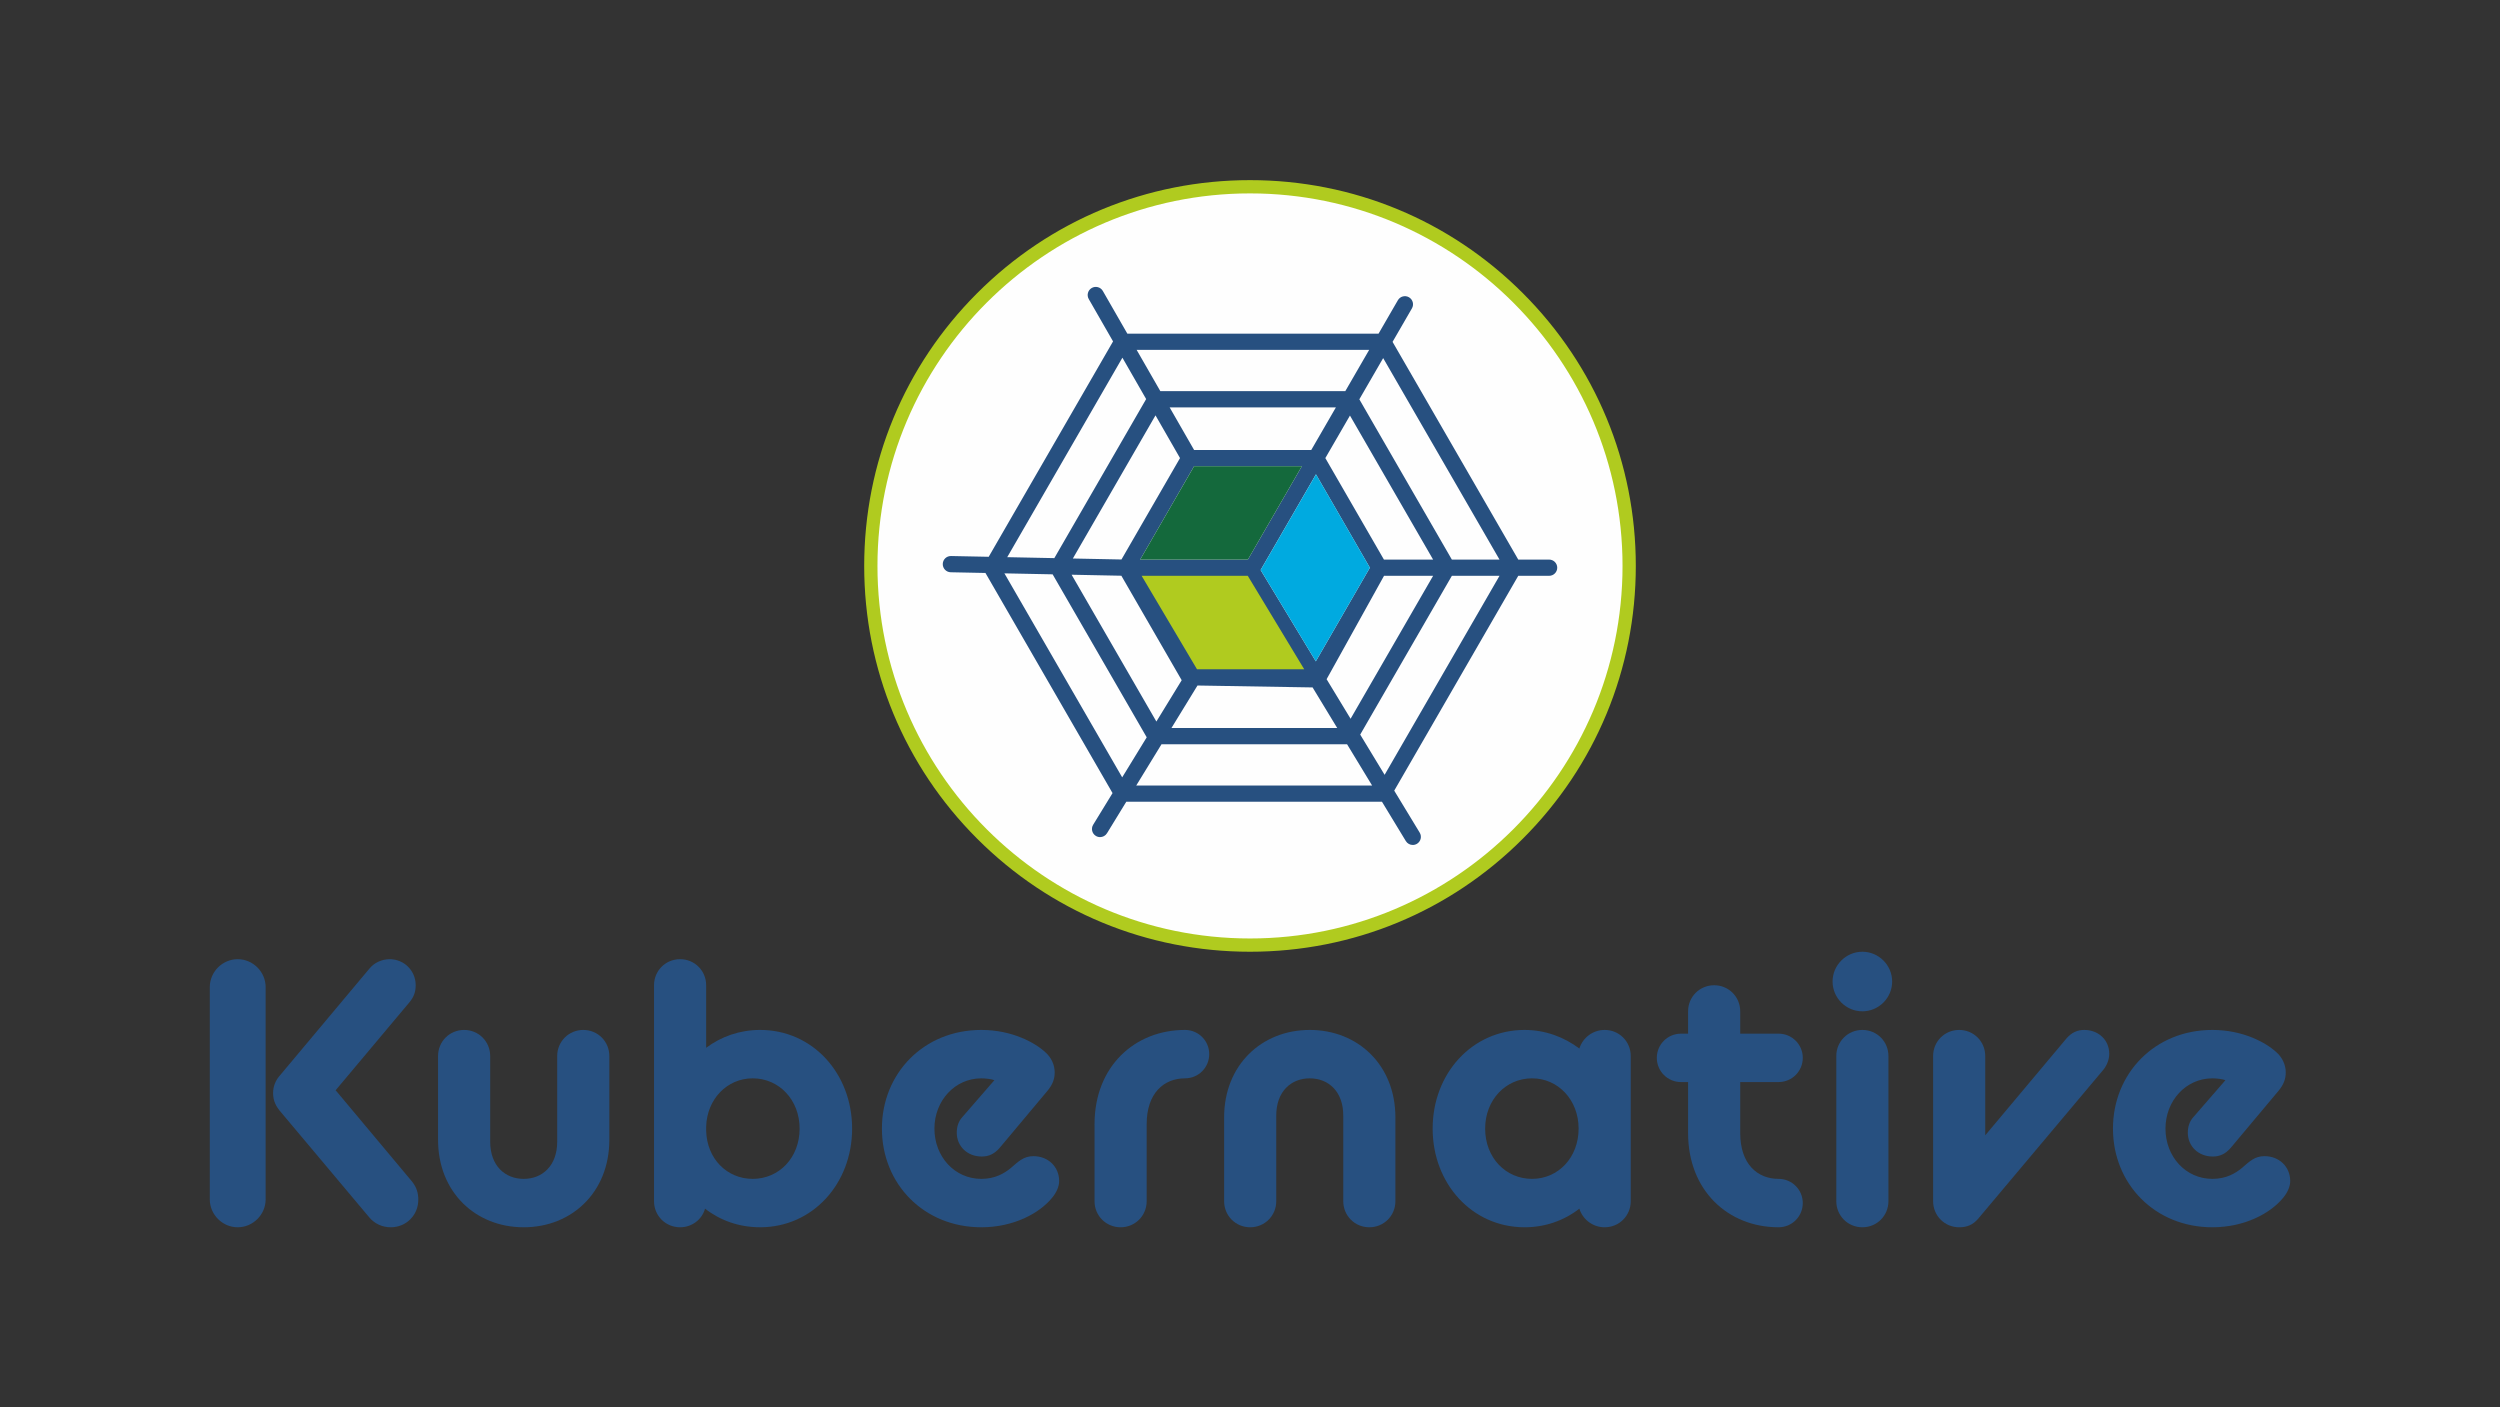 <?xml version="1.0" encoding="UTF-8"?>
<!DOCTYPE svg PUBLIC "-//W3C//DTD SVG 1.1//EN" "http://www.w3.org/Graphics/SVG/1.1/DTD/svg11.dtd">
<!-- Creator: CorelDRAW 2019 (64-Bit Not for commercial use) -->
<svg xmlns="http://www.w3.org/2000/svg" xml:space="preserve" width="810px" height="456px" version="1.1" style="shape-rendering:geometricPrecision; text-rendering:geometricPrecision; image-rendering:optimizeQuality; fill-rule:evenodd; clip-rule:evenodd"
viewBox="0 0 810 455.999"
 xmlns:xlink="http://www.w3.org/1999/xlink"
 xmlns:xodm="http://www.corel.com/coreldraw/odm/2003">
 <rect x="0" y="0" width="810" height="455.999" fill="#333333" stroke="none"/>
 <defs>
  <style type="text/css">
   <![CDATA[
    .fil0 {fill:none}
    .fil1 {fill:#FEFEFE;fill-rule:nonzero}
    .fil2 {fill:#B0CB1F;fill-rule:nonzero}
    .fil4 {fill:#00AAE0;fill-rule:nonzero}
    .fil5 {fill:#14693C;fill-rule:nonzero}
    .fil3 {fill:#275080;fill-rule:nonzero}
   ]]>
  </style>
 </defs>
 <g id="Layer_x0020_1">
  <g id="_3002953630880">
   <polygon class="fil0" points="0,0 810,0 810,456 0,456 "/>
   <g>
    <g id="Logo">
     <path class="fil1" d="M282.149 183.361c0,-67.847 55.002,-122.85 122.851,-122.85 67.846,0 122.85,55.003 122.85,122.85 0,67.849 -55.004,122.853 -122.85,122.853 -67.849,0 -122.851,-55.004 -122.851,-122.853z"/>
     <path class="fil2" d="M405 62.661c-66.555,0 -120.701,54.146 -120.701,120.7 0,66.555 54.146,120.703 120.701,120.703 66.554,0 120.7,-54.148 120.7,-120.703 0,-66.554 -54.146,-120.7 -120.7,-120.7zm0 245.702c-33.389,0 -64.779,-13.002 -88.389,-36.612 -23.609,-23.61 -36.611,-55.001 -36.611,-88.39 0,-33.389 13.002,-64.778 36.611,-88.388 23.61,-23.609 55,-36.611 88.389,-36.611 33.388,0 64.778,13.002 88.387,36.611 23.61,23.61 36.613,55 36.613,88.388 0,33.388 -13.003,64.779 -36.613,88.39 -23.609,23.61 -54.999,36.612 -88.387,36.612z"/>
     <path class="fil3" d="M470.403 181.306l-29.977 -51.929 7.721 -13.355 37.694 65.284 -15.438 0zm-21.786 69.735l-7.91 -13.036 29.696 -51.439 15.438 0 -37.224 64.475zm-80.477 3.468l8.187 -13.368 60.127 0 8.112 13.368 -76.426 0zm-4.548 -2.649l-38.159 -66.093 15.619 0.316 30.484 52.804 -7.944 12.973zm0.068 -135.966l7.694 13.406 -29.752 51.533 -15.256 -0.31 37.314 -64.629zm84.735 65.412l-18.986 -32.885 7.978 -13.785 26.941 46.67 -15.933 0zm-18.574 38.755l18.603 -33.495 15.904 0 -26.736 46.309 -7.771 -12.814zm-41.835 2.045l37.296 0.62 7.982 13.155 -53.715 0 8.437 -13.775zm-24.665 -35.569l19.547 33.851 -8.203 13.393 -27.466 -47.572 16.122 0.328zm19.005 -38.12l-18.969 32.857 -15.749 -0.319 26.776 -46.379 7.942 13.841zm42.528 -2.626l-37.967 0 -7.921 -13.801 53.869 0 -7.981 13.801zm-20.54 35.515l-34.898 0 17.466 -30.254 34.928 0 -17.496 30.254zm22.01 32.969l-17.882 -29.596 17.928 -31 17.47 30.257 -17.516 30.339zm17.285 -100.913l-7.729 13.366 -59.932 0 -7.674 -13.366 75.335 0zm58.303 67.944l-9.995 0 -40.726 -70.541 6.277 -10.855c0.726,-1.258 0.298,-2.868 -0.962,-3.596 -1.255,-0.726 -2.867,-0.297 -3.593,0.961l-6.26 10.824 -81.397 0 -7.935 -13.824c-0.724,-1.259 -2.33,-1.695 -3.592,-0.972 -1.26,0.723 -1.695,2.331 -0.972,3.592l7.874 13.721 -40.29 69.785 -12.201 -0.248c-1.464,-0.031 -2.656,1.125 -2.685,2.579 -0.03,1.452 1.125,2.653 2.578,2.682l11.253 0.229 41.178 71.322 -6.28 10.257c-0.76,1.239 -0.37,2.86 0.869,3.615 0.428,0.264 0.903,0.39 1.371,0.39 0.886,0 1.75,-0.449 2.247,-1.26l6.246 -10.197 82.844 0 7.725 12.734c0.495,0.814 1.36,1.268 2.251,1.268 0.466,0 0.935,-0.127 1.365,-0.382 1.241,-0.756 1.637,-2.372 0.88,-3.615l-8.253 -13.603 40.188 -69.606 9.995 0c1.454,0 2.633,-1.177 2.633,-2.63 0,-1.452 -1.179,-2.63 -2.633,-2.63z"/>
     <polygon class="fil2" points="404.278,186.566 422.566,216.836 387.825,216.836 369.89,186.566 "/>
     <polygon class="fil4" points="426.38,153.679 408.441,184.679 426.324,214.275 443.84,183.936 "/>
     <polygon class="fil5" points="386.882,151.052 421.81,151.052 404.314,181.306 369.416,181.306 "/>
    </g>
    <g id="Schrift">
     <path class="fil3" d="M684.602 365.668c0,-17.855 13.513,-31.97 32.213,-31.97 9.892,0 17.372,4.101 20.75,7.238 1.929,1.688 3.016,4.102 3.016,6.515 0,2.051 -0.602,3.86 -2.292,5.912l-15.564 18.578c-1.688,1.93 -3.498,2.774 -5.789,2.774 -4.585,0 -8.084,-3.256 -8.084,-7.721 0,-1.809 0.484,-3.619 1.81,-5.066l10.375 -11.944c-0.845,-0.362 -2.895,-0.603 -4.222,-0.603 -8.566,0 -15.201,7.238 -15.201,16.287 0,9.047 6.514,16.286 15.201,16.286 4.464,0 7.48,-1.81 9.53,-3.499 2.413,-2.05 4.101,-3.861 7.36,-3.861 4.705,0 8.324,3.379 8.324,8.083 0,1.69 -0.845,3.741 -2.413,5.551 -4.102,4.946 -12.427,9.409 -22.801,9.409 -18.579,0 -32.213,-13.994 -32.213,-31.969z"/>
     <path class="fil3" d="M626.328 342.142c0,-4.704 3.741,-8.444 8.445,-8.444 4.705,0 8.445,3.74 8.445,8.444l0 25.698 26.301 -31.368c1.688,-1.931 3.498,-2.774 5.79,-2.774 4.585,0 8.083,3.257 8.083,7.72 0,1.69 -0.602,3.5 -1.81,5.067l-40.655 48.378c-1.69,1.929 -3.498,2.774 -6.154,2.774 -4.704,0 -8.445,-3.741 -8.445,-8.444l0 -47.051z"/>
     <path class="fil3" d="M594.961 342.142c0,-4.704 3.741,-8.444 8.444,-8.444 4.705,0 8.445,3.74 8.445,8.444l0 47.051c0,4.703 -3.74,8.444 -8.445,8.444 -4.703,0 -8.444,-3.741 -8.444,-8.444l0 -47.051zm-1.206 -24.127c0,-5.309 4.343,-9.653 9.65,-9.653 5.309,0 9.652,4.344 9.652,9.653 0,5.307 -4.343,9.651 -9.652,9.651 -5.307,0 -9.65,-4.344 -9.65,-9.651z"/>
     <path class="fil3" d="M536.809 342.745c0,-4.342 3.497,-7.841 7.842,-7.841l2.291 0 0 -7.239c0,-4.705 3.74,-8.444 8.446,-8.444 4.705,0 8.444,3.739 8.444,8.444l0 7.239 12.428 0c4.342,0 7.841,3.499 7.841,7.841 0,4.344 -3.499,7.842 -7.841,7.842l-12.428 0 0 16.527c0,10.015 5.55,14.84 12.428,14.84 4.342,0 7.841,3.499 7.841,7.842 0,4.342 -3.499,7.841 -7.841,7.841 -16.289,0 -29.318,-11.823 -29.318,-30.523l0 -16.527 -2.291 0c-4.345,0 -7.842,-3.498 -7.842,-7.842z"/>
     <path class="fil3" d="M511.47 365.668c0,-9.289 -6.634,-16.287 -15.079,-16.287 -8.566,0 -15.201,6.998 -15.201,16.287 0,9.409 6.635,16.286 15.201,16.286 8.445,0 15.079,-6.877 15.079,-16.286zm-47.291 0c0,-17.855 12.788,-31.97 29.798,-31.97 6.636,0 12.788,2.291 17.736,6.031 1.086,-3.499 4.342,-6.031 8.203,-6.031 4.705,0 8.445,3.74 8.445,8.444l0 47.051c0,4.705 -3.74,8.444 -8.445,8.444 -3.861,0 -7.117,-2.533 -8.203,-6.032 -4.948,3.862 -11.1,6.032 -17.736,6.032 -17.01,0 -29.798,-14.114 -29.798,-31.969z"/>
     <path class="fil3" d="M396.617 362.048c0,-17.01 12.184,-28.35 27.748,-28.35 15.562,0 27.746,11.34 27.746,28.35l0 27.145c0,4.703 -3.739,8.444 -8.444,8.444 -4.705,0 -8.445,-3.741 -8.445,-8.444l0 -27.748c0,-7.841 -4.825,-12.063 -10.857,-12.063 -6.033,0 -10.859,4.222 -10.859,12.063l0 27.748c0,4.703 -3.74,8.444 -8.445,8.444 -4.705,0 -8.444,-3.741 -8.444,-8.444l0 -27.145z"/>
     <path class="fil3" d="M354.632 364.22c0,-18.7 13.029,-30.522 29.316,-30.522 4.344,0 7.842,3.499 7.842,7.841 0,4.343 -3.498,7.842 -7.842,7.842 -6.876,0 -12.427,4.826 -12.427,14.839l0 24.973c0,4.705 -3.74,8.444 -8.445,8.444 -4.703,0 -8.444,-3.739 -8.444,-8.444l0 -24.973z"/>
     <path class="fil3" d="M285.742 365.668c0,-17.855 13.512,-31.97 32.21,-31.97 9.894,0 17.373,4.101 20.751,7.238 1.931,1.688 3.016,4.102 3.016,6.515 0,2.051 -0.602,3.86 -2.292,5.912l-15.564 18.578c-1.688,1.93 -3.497,2.774 -5.79,2.774 -4.585,0 -8.082,-3.256 -8.082,-7.721 0,-1.809 0.483,-3.619 1.809,-5.066l10.375 -11.944c-0.845,-0.362 -2.895,-0.603 -4.223,-0.603 -8.565,0 -15.199,7.238 -15.199,16.287 0,9.047 6.513,16.286 15.199,16.286 4.466,0 7.481,-1.81 9.532,-3.499 2.413,-2.05 4.101,-3.861 7.359,-3.861 4.705,0 8.324,3.379 8.324,8.083 0,1.69 -0.844,3.741 -2.413,5.551 -4.102,4.946 -12.426,9.409 -22.802,9.409 -18.577,0 -32.21,-13.994 -32.21,-31.969z"/>
     <path class="fil3" d="M259.076 365.668c0,-9.289 -6.636,-16.287 -15.201,-16.287 -8.324,0 -14.84,6.756 -15.08,15.683l0 1.327c0.24,9.05 6.756,15.563 15.08,15.563 8.565,0 15.201,-6.877 15.201,-16.286zm-30.643 25.937c-0.965,3.499 -4.223,6.032 -8.083,6.032 -4.705,0 -8.445,-3.739 -8.445,-8.444l0 -69.972c0,-4.706 3.74,-8.445 8.445,-8.445 4.705,0 8.445,3.739 8.445,8.445l0 20.267c4.826,-3.619 10.857,-5.79 17.493,-5.79 17.01,0 29.798,14.115 29.798,31.97 0,17.855 -12.788,31.969 -29.798,31.969 -6.756,0 -12.909,-2.17 -17.855,-6.032z"/>
     <path class="fil3" d="M141.93 342.142c0,-4.704 3.74,-8.444 8.445,-8.444 4.704,0 8.444,3.74 8.444,8.444l0 27.748c0,7.841 4.826,12.064 10.858,12.064 6.034,0 10.858,-4.223 10.858,-12.064l0 -27.748c0,-4.704 3.74,-8.444 8.446,-8.444 4.703,0 8.445,3.74 8.445,8.444l0 27.145c0,17.01 -12.186,28.35 -27.749,28.35 -15.562,0 -27.747,-11.34 -27.747,-28.35l0 -27.145z"/>
     <path class="fil3" d="M90.532 359.756c-0.967,-1.207 -2.052,-3.016 -2.052,-5.549 0,-2.292 0.845,-4.102 1.931,-5.429l29.315 -34.986c1.569,-1.931 4.102,-3.016 6.516,-3.016 4.704,0 8.444,3.739 8.444,8.445 0,2.292 -0.723,3.981 -2.051,5.549l-23.887 28.471 24.733 29.557c1.567,1.931 2.049,3.861 2.049,5.913 0,5.065 -3.981,8.926 -8.927,8.926 -2.654,0 -5.187,-1.085 -6.997,-3.257l-29.074 -34.624zm-22.56 -39.932c0,-4.946 4.101,-9.048 9.047,-9.048 4.947,0 9.049,4.102 9.049,9.048l0 68.765c0,4.947 -4.102,9.048 -9.049,9.048 -4.946,0 -9.047,-4.101 -9.047,-9.048l0 -68.765z"/>
    </g>
   </g>
  </g>
 </g>
</svg>
